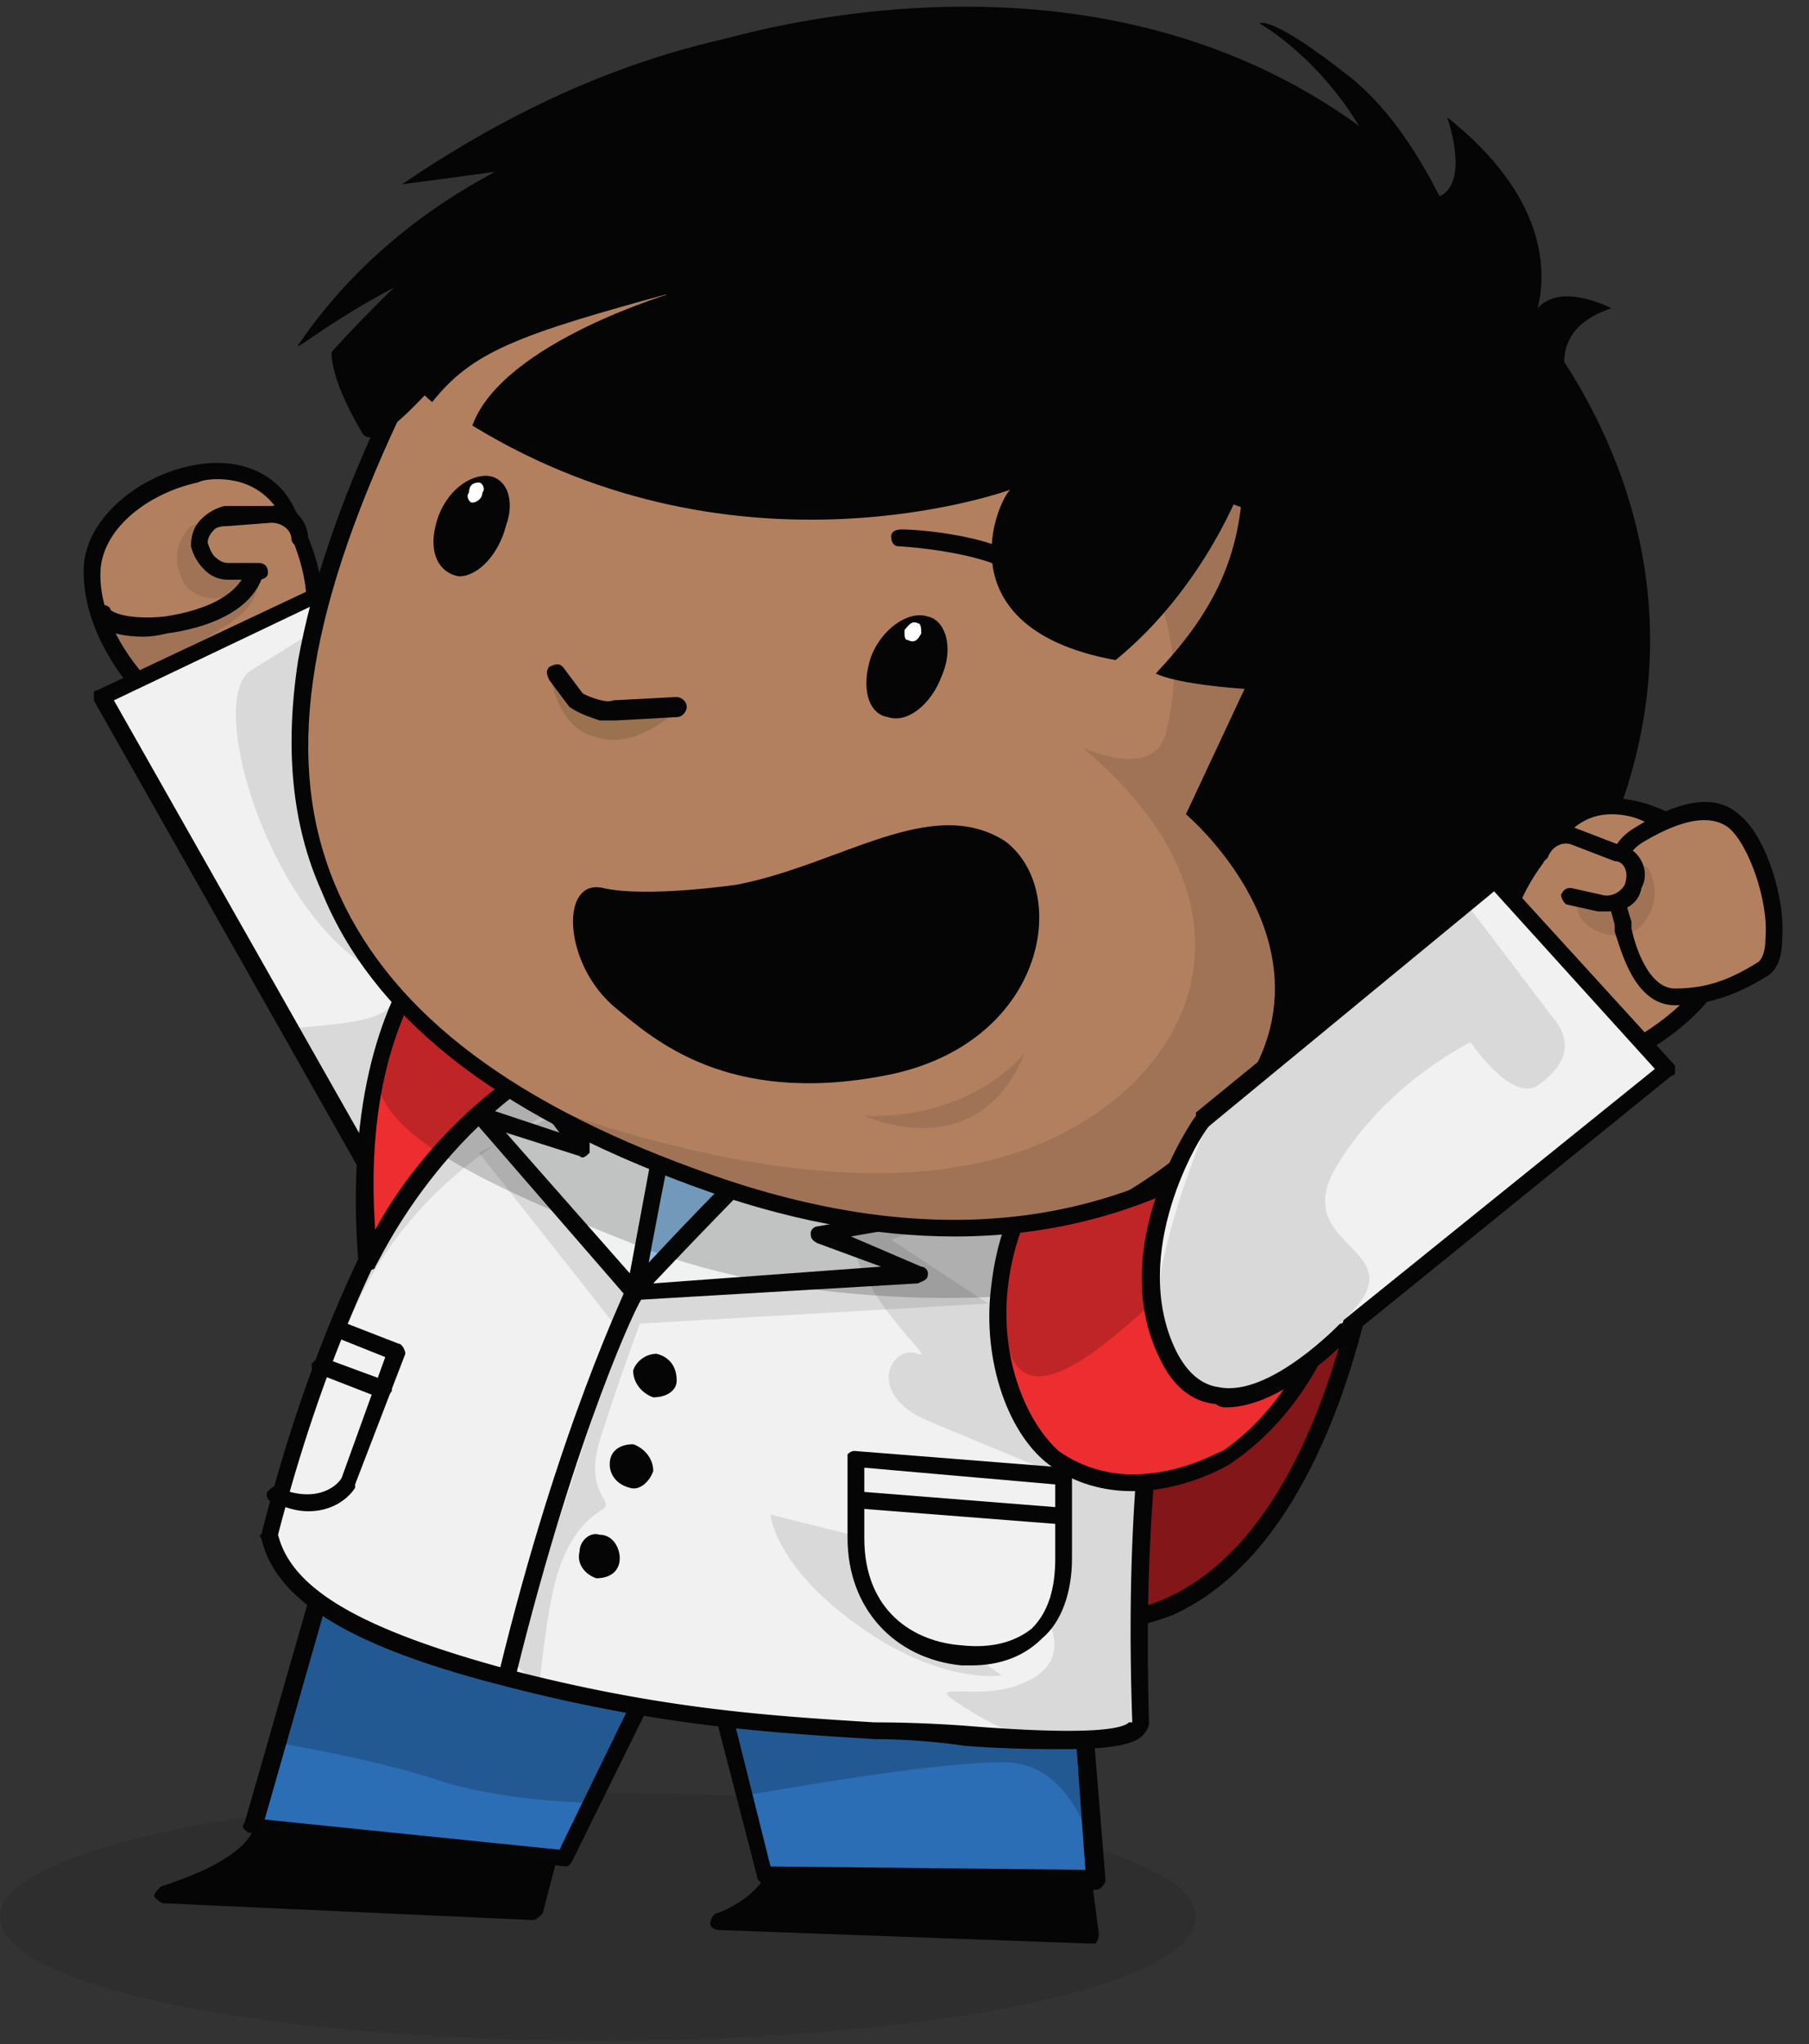 <svg xmlns="http://www.w3.org/2000/svg" width="54" height="61" fill="none" viewBox="0 0 54 61">
  <rect x="0" y="0" width="54" height="61" fill="#333333" stroke="none"/>
  <g class="6-12-ilus">
    <g class="&lt;Group&gt;">
      <path fill="#1C1C1A" d="M0 57.2c0 2.1 8 3.7 17.9 3.7 9.8 0 17.8-1.6 17.8-3.7 0-2-8-3.7-17.8-3.7C8 53.5 0 55.2 0 57.2Z" class="&lt;Path&gt;" opacity=".2"/>
      <g class="&lt;Group&gt;">
        <g class="&lt;Group&gt;">
          <path fill="#831618" d="M27.6 28.9s14.1 4 13.1 9.2c-1 5.3-4.4 14.5-14.4 8.4-9.9-6.1 1.3-17.6 1.3-17.6Z" class="&lt;Path&gt;"/>
          <path fill="#050505" fill-rule="evenodd" d="M32.3 48.7c-1.867 0-3.9-.667-6.1-2-2.5-1.5-3.9-3.5-4.2-5.9-.3-3 1.1-6.1 2.5-8.2 1.4-2.3 2.9-3.9 2.9-3.9.067-.066.167-.066.3 0 .5.1 14.3 4.1 13.3 9.5-.5 2.4-2 8.2-6 10-.867.333-1.767.5-2.7.5Zm-4.6-19.5c-.8.9-5.8 6.5-5.2 11.6.333 2.2 1.667 4.033 4 5.5 3.2 1.9 6 2.4 8.3 1.4 3.8-1.7 5.2-7.3 5.7-9.6.8-4.7-11.3-8.5-12.8-8.9Z" class="&lt;Compound Path&gt;" clip-rule="evenodd"/>
        </g>
        <g class="&lt;Group&gt;">
          <g class="&lt;Group&gt;">
            <path fill="#050505" d="M23.1 55.1s.6 1.3-1.6 2.2l11 .5-.3-2.4-9.1-.3Z" class="&lt;Path&gt;"/>
            <path fill="#050505" fill-rule="evenodd" d="m32.5 58-11-.4c-.2 0-.3-.1-.3-.2s.1-.3.2-.3c.8-.3 1.3-.8 1.5-1.2.1-.4 0-.7 0-.7v-.3c.067-.066.167-.1.3-.1l9 .4c.2 0 .3.1.3.2l.3 2.3c0 .133-.033.233-.1.3h-.2Zm-10.1-.9 9.8.4-.2-1.8-8.5-.3c0 .1 0 .4-.1.7-.2.4-.533.733-1 1Z" class="&lt;Compound Path&gt;" clip-rule="evenodd"/>
          </g>
          <g class="&lt;Group&gt;">
            <g class="&lt;Group&gt;">
              <g class="&lt;Group&gt;">
                <path fill="#2B6EB6" d="m32 47.5.7 8.6-9.9-.1-2-8.2" class="&lt;Path&gt;"/>
                <path fill="#050505" d="m32.7 56.4-9.9-.2c-.1 0-.2-.1-.2-.2l-2.1-8.1c0-.2.1-.3.2-.4.2 0 .3.1.3.2l2 8 9.4.1-.6-8.3c0-.1.1-.3.2-.3s.3.1.3.3l.7 8.6c0 .067-.033.133-.1.2s-.133.1-.2.1Z" class="&lt;Path&gt;"/>
              </g>
            </g>
          </g>
          <path fill="#050505" d="M32.6 55.2s-.5-2.4-2.4-2.6c-2-.1-7.4.9-8.1 1l-.3-2.4L32.3 50s0 3.5.3 5.2Z" class="&lt;Path&gt;" opacity=".2" style="mix-blend-mode:multiply"/>
        </g>
        <g class="&lt;Group&gt;">
          <g class="&lt;Group&gt;">
            <g class="&lt;Group&gt;">
              <path fill="#050505" d="M7.9 54.4s.2 1.1-3 2.2l11 .4.7-2.3-8.7-.3Z" class="&lt;Path&gt;"/>
              <path fill="#050505" fill-rule="evenodd" d="m15.9 57.3-11-.5c-.1 0-.2-.1-.3-.2 0-.1.1-.2.2-.3 2.8-.9 2.8-1.8 2.8-1.9 0-.066.033-.133.1-.2s.133-.1.2-.1l8.7.4c.067 0 .133.033.2.1s.067.133 0 .2l-.6 2.3c-.1.1-.2.2-.3.2Zm-9.8-.9 9.6.4.6-1.9-8.2-.3c-.1.4-.5 1.1-2 1.8Z" class="&lt;Compound Path&gt;" clip-rule="evenodd"/>
            </g>
          </g>
          <g class="&lt;Group&gt;">
            <g class="&lt;Group&gt;">
              <path fill="#2B6EB6" d="m9.9 46.5-2.4 8 9.4.9 3.8-7.9" class="&lt;Path&gt;"/>
              <path fill="#050505" d="m16.9 55.7-9.4-1c-.067 0-.133-.033-.2-.1s-.067-.133 0-.2l2.3-8c.1-.1.2-.2.4-.1.1 0 .2.1.1.3l-2.2 7.7 8.8.9 3.8-7.8c.1-.1.2-.2.4-.1.1 0 .1.2.1.3l-3.9 7.9c-.067.133-.133.2-.2.2Z" class="&lt;Path&gt;"/>
            </g>
          </g>
          <path fill="#050505" d="M17.7 53.8s-2.3 0-4.4-.6c-2-.7-5.1-1.2-5.1-1.2l1.1-3.8L19.4 50l-1.7 3.8Z" class="&lt;Path&gt;" opacity=".2" style="mix-blend-mode:multiply"/>
        </g>
        <g class="&lt;Group&gt;">
          <g class="&lt;Group&gt;">
            <g class="&lt;Group&gt;">
              <path fill="#B3805F" d="M5 21.2S2.6 19.3 2.7 17c.2-2.4 4.6-4.3 5.9-1.7 1.1 2.2.9 3.8.3 4.2-.6.4-3.9 1.7-3.9 1.7Z" class="&lt;Path&gt;"/>
              <path fill="#050505" fill-rule="evenodd" d="M5 21.5c-.067 0-.133-.033-.2-.1-.1 0-2.4-2-2.3-4.5.1-1.5 1.7-2.7 3.2-3 1.4-.3 2.6.2 3.1 1.3 1.2 2.2 1 4 .2 4.5-.6.4-3.8 1.7-3.9 1.8H5Zm1.5-7.2c-.267 0-.467.034-.6.1-1.4.3-2.8 1.3-2.9 2.6-.1 1.9 1.6 3.5 2 3.9 1-.4 3.3-1.3 3.7-1.6.5-.4.8-1.8-.3-3.9-.5-.9-1.3-1.1-1.9-1.1Z" class="&lt;Compound Path&gt;" clip-rule="evenodd"/>
            </g>
            <g class="&lt;Group&gt;">
              <path fill="#050505" fill-rule="evenodd" d="M4.3 19c-.8 0-1.4-.2-1.5-.6 0-.1 0-.3.2-.3.1-.1.3 0 .3.1.1.1.6.3 1.6.2.7-.1 2.7-.5 2.5-2 0-.2.1-.3.2-.3.2 0 .3.1.3.2.3 2-2.1 2.5-2.9 2.6-.267.067-.5.1-.7.1Z" class="&lt;Compound Path&gt;" clip-rule="evenodd"/>
            </g>
            <g class="&lt;Group&gt;">
              <path fill="#B3805F" d="M9 16.1c0-.5-.4-.8-.9-.8l-1.3.1c-.5 0-.8.4-.8.8 0 .5.4.8.8.8l.9.1" class="&lt;Path&gt;"/>
              <path fill="#050505" d="M7.7 17.3h-.9a.96.96 0 0 1-.7-.3c-.2-.2-.333-.433-.4-.7 0-.333.1-.6.3-.8.2-.2.433-.333.7-.4h1.4c.6-.1 1.1.4 1.1 1 0 .1-.1.2-.2.2-.1.1-.3-.1-.3-.2 0-.3-.3-.5-.6-.5l-1.3.1c-.2 0-.333.034-.4.1-.133.133-.2.267-.2.4.067.2.133.334.2.4.133.133.267.2.4.2h.9c.2 0 .3.1.3.3 0 .1-.1.2-.3.2Z" class="&lt;Path&gt;"/>
            </g>
            <path fill="#050505" d="M7.5 17.1s-1.6.1-1.5-.8c.1-.9-.3-.6-.3-.6s-.7.6-.3 1.5c.3 1 2.1.8 2.1-.1Z" class="&lt;Path&gt;" opacity=".1" style="mix-blend-mode:multiply"/>
            <path fill="#050505" d="M7.7 17.2s.2.8-1 1.5c-1.2.8-1.7 1-1.6 1.3.2.3.5.8.2 1-.2.2-1.2-.2-1.6-1-.3-.7-.5-1.5-.5-1.5s1.9.6 2.7.2c.8-.5 1.8-1.5 1.8-1.5Z" class="&lt;Path&gt;" opacity=".1" style="mix-blend-mode:multiply"/>
          </g>
          <g class="&lt;Group&gt;">
            <g class="&lt;Group&gt;">
              <path fill="#F1F1F1" d="M16.9 37.3c3.4-2 1.5-4.7 1.5-4.7L10 17.5l-6.9 3.3 9 15.9s1.3 2.7 4.8.6Z" class="&lt;Path&gt;"/>
              <path fill="#050505" fill-rule="evenodd" d="M14.5 38.4c-.333 0-.633-.033-.9-.1-1.2-.4-1.7-1.4-1.8-1.5l-9-15.9v-.2c0-.066.033-.1.1-.1l7-3.3c.1-.1.3-.1.3.1l8.5 15c0 .1.7 1.2.4 2.6-.2.933-.867 1.767-2 2.5-.933.6-1.8.9-2.6.9ZM3.4 20.9l8.9 15.7s.4.9 1.5 1.2c.867.2 1.867-.033 3-.7 1-.667 1.6-1.4 1.8-2.2.3-1.2-.4-2.2-.4-2.2L9.9 17.8l-6.5 3.1Z" class="&lt;Compound Path&gt;" clip-rule="evenodd"/>
            </g>
          </g>
          <path fill="#050505" d="M10.6 28.6c-2.8-2.1-4.4-7.8-3.1-8.6.8-.5 2.1-1.3 2.9-1.8l8 14.4s1.9 2.7-1.5 4.7c-3.5 2.1-4.8-.6-4.8-.6l-3.5-6c2.2-.2 4.5-.3 2-2.1Z" class="&lt;Path&gt;" opacity=".1" style="mix-blend-mode:multiply"/>
        </g>
        <g class="&lt;Group&gt;">
          <g class="&lt;Group&gt;">
            <path fill="#F1F1F1" d="M22 35.4s-3-3.5-4.2-3.9c-1.1-.4-2-1-3 .1-1.3 1.4-4.6 5.7-6.8 14.2.4 1.9 2.7 3.1 7.1 4.2 5.8 1.6 9.5 1.5 13.7 1.8 4.1.3 5.2.1 5.2-.4-.4-13.3 2.7-17.4 2.7-17.4l-7.5-.3-7.2 1.7Z" class="&lt;Path&gt;"/>
            <path fill="#050505" fill-rule="evenodd" d="M31.8 52.2c-.7 0-1.7 0-3-.1a19.14 19.14 0 0 0-2.7-.2c-3.2-.2-6.5-.4-11.1-1.6-4.7-1.2-6.8-2.6-7.2-4.4-.067-.067-.067-.1 0-.1 2.2-8.7 5.5-12.9 6.8-14.3.9-1.1 1.9-.8 2.8-.4.133.067.3.133.5.2 1.1.4 3.6 3.1 4.2 3.8l7-1.6h.1l7.5.2c.133 0 .2.067.2.2.067.067.067.133 0 .2 0 .1-3 4.3-2.6 17.3 0 .133-.067.267-.2.4-.2.2-.7.4-2.3.4ZM8.3 45.8c.4 1.6 2.4 2.8 6.8 4 4.6 1.2 7.8 1.4 11 1.6.867 0 1.767.033 2.7.1 3.7.3 4.7.1 4.9-.1h.1c-.4-11.2 1.7-15.9 2.4-17.2l-7-.2-7.1 1.6c-.067.067-.133.067-.2 0-.9-1-3.3-3.5-4.2-3.8a3.894 3.894 0 0 0-.5-.2c-.9-.4-1.5-.6-2.3.2-1.2 1.4-4.4 5.5-6.6 14Z" class="&lt;Compound Path&gt;" clip-rule="evenodd"/>
          </g>
          <g class="&lt;Group&gt;">
            <g class="&lt;Group&gt;">
              <path fill="#050505" fill-rule="evenodd" d="M29 49.7h-.3c-2-.2-3.4-1.7-3.4-3.8v-2.5c.067-.066.133-.1.2-.1l6.3.5c.1.1.2.2.2.3v2.4c0 1-.3 1.9-.9 2.4-.5.5-1.2.8-2.1.8Zm-3.2-5.9v2.1c0 2.2 1.5 3.1 2.9 3.2.9.1 1.6-.1 2.1-.5.5-.5.7-1.2.7-2.1v-2.2l-5.7-.5Z" class="&lt;Compound Path&gt;" clip-rule="evenodd"/>
            </g>
            <g class="&lt;Group&gt;">
              <path fill="#ED3937" d="m25.4 44.7 6.4.6Z" class="&lt;Path&gt;"/>
              <path fill="#050505" d="m31.8 45.5-6.4-.5.1-.5 6.3.5v.5Z" class="&lt;Path&gt;"/>
            </g>
          </g>
          <path fill="#050505" d="M29.9 50s-1.8.3-4.3-1.5-2.6-3.3-2.6-3.3l2.4.6s.5 3.7 3.8 3.7l.7.5Z" class="&lt;Path&gt;" opacity=".1" style="mix-blend-mode:multiply"/>
          <path fill="#8DBEE6" d="M29.6 33.5s-6.4 1.6-10.4 4.5c0 0-1.6-4.1.1-8.3l10.3 3.8Z" class="&lt;Path&gt;"/>
          <g class="&lt;Group&gt;">
            <path fill="#050505" d="M9.2 45.1c-.333 0-.7-.1-1.1-.3-.1 0-.2-.2-.1-.3.1-.1.2-.2.3-.1 1.2.5 1.8-.1 1.9-.3l1.3-3.6-1.5-.6c-.2 0-.2-.2-.2-.3.1-.1.2-.2.3-.2l1.8.7c.1 0 .2.2.2.3l-1.5 3.9v.1s-.4.7-1.4.7Z" class="&lt;Path&gt;"/>
          </g>
          <g class="&lt;Group&gt;">
            <path fill="#050505" d="M11.4 41.7h-.1L9.5 41c-.2 0-.2-.2-.2-.3.1-.1.2-.2.3-.2l1.9.7c.1 0 .2.2.2.3-.067.133-.167.2-.3.2Z" class="&lt;Path&gt;"/>
          </g>
          <path fill="#050505" d="m28.3 32.3 6.2 1.8-7.9 2.9 2.9 1.9-10.4.6s-.7 1.9-1.2 3.5c-.5 1.7.6 1.8 0 2.1-.6.4-1 1-1.3 2-.3 1.1-.5 3.2-.5 3.2l-.8-.7s1.6-6.1 3.1-10l-4.1-5.2 2-1-.8-2.8 3.9.3-.5 8 9.4-6.6Z" class="&lt;Path&gt;" opacity=".1" style="mix-blend-mode:multiply"/>
          <g class="&lt;Group&gt;">
            <g class="&lt;Group&gt;">
              <path fill="#050505" d="M20.2 41.2c0 .3-.3.5-.7.5-.3-.1-.6-.4-.6-.8.1-.3.4-.5.7-.5.4.1.6.4.6.8Z" class="&lt;Path&gt;"/>
            </g>
            <g class="&lt;Group&gt;">
              <path fill="#050505" d="M19.5 43.9c-.1.3-.4.6-.7.5-.4-.1-.6-.4-.6-.7 0-.4.3-.6.7-.6.3.1.6.4.6.8Z" class="&lt;Path&gt;"/>
            </g>
            <g class="&lt;Group&gt;">
              <path fill="#050505" d="M18.5 46.5c0 .4-.3.6-.7.6-.3-.1-.6-.4-.5-.8 0-.3.3-.6.6-.5.4 0 .6.4.6.7Z" class="&lt;Path&gt;"/>
            </g>
            <g class="&lt;Group&gt;">
              <path fill="#FEFEFE" d="M18.9 38.6s-1.9 3.9-3.7 11.3Z" class="&lt;Path&gt;"/>
              <path fill="#050505" d="M15.2 50.2h-.1c-.1-.1-.2-.2-.2-.3 1.8-7.4 3.8-11.4 3.8-11.5.1-.1.2-.1.3-.1.2.1.2.2.2.4-.1 0-2 4-3.8 11.3 0 .1-.1.2-.2.2Z" class="&lt;Path&gt;"/>
            </g>
            <g class="&lt;Group&gt;">
              <path fill="#F0F1F1" d="M20.4 31s-.7 3.5-1.5 7.6l-4.6-5.3 3.1 1-3.2-4.3 6.2 1Z" class="&lt;Path&gt;"/>
              <path fill="#050505" fill-rule="evenodd" d="M18.9 38.8c-.067 0-.133-.033-.2-.1l-4.6-5.3c-.1 0-.1-.2 0-.3 0-.1.1-.1.2-.1l2.4.8-2.8-3.7v-.3c.067-.067.167-.1.3-.1l6.3 1c.067.067.1.134.1.2.067 0 .1.033.1.1 0 .1-.8 3.6-1.5 7.6-.067.133-.133.2-.2.2h-.1Zm-3.8-5 3.7 4.2c.6-3.2 1.1-6 1.3-6.8l-5.4-.9 2.9 3.8v.3c-.1.1-.2.2-.3.1l-2.2-.7Z" class="&lt;Compound Path&gt;" clip-rule="evenodd"/>
            </g>
            <g class="&lt;Group&gt;">
              <path fill="#F0F1F1" d="M25.7 31.8s-2.4 2.1-6.8 6.8l8.5-.6-3-1.2 7.3-1.2-6-3.8Z" class="&lt;Path&gt;"/>
              <path fill="#050505" fill-rule="evenodd" d="M18.9 38.8c-.067 0-.133-.033-.2-.1-.067-.133-.067-.233 0-.3 4.3-4.7 6.8-6.7 6.8-6.8.1 0 .2-.1.3 0l6 3.7c.067.067.1.167.1.3 0 .133-.067.2-.2.2l-6.3 1.1 2.1.9c.1 0 .2.1.2.2 0 .2-.1.2-.3.3l-8.5.5Zm6.8-6.7c-.6.5-2.7 2.5-6.2 6.2l6.8-.5-1.9-.7c-.2-.1-.2-.2-.2-.3 0-.1.1-.2.2-.2l6.6-1.2-5.3-3.3Z" class="&lt;Compound Path&gt;" clip-rule="evenodd"/>
            </g>
          </g>
          <path fill="#050505" d="M34 51.7s-2.5.9-4.8-.5c-2.2-1.3 0-.3 1.4-1 1.4-.6.7-1.8.7-1.8s.7-1.6.5-4.3c0 0-2.2-.9-4.1-1.7-1.9-.8-1.1-2.3-.3-2 .8.3-3.2-2.6-1.8-5.6 1.4-3 5.2-1.1 5.2-1.1l3.8 7.7-.6 10.3ZM18.2 32.5s-5.6 1.5-7.8 7c0 0 .7-4.1 2.1-5.9 1.3-1.9 2.9-3.4 2.9-3.4l2.8 2.3Z" class="&lt;Path&gt;" opacity=".1" style="mix-blend-mode:multiply"/>
        </g>
        <g class="&lt;Group&gt;">
          <path fill="#ED2D2F" d="M40.3 37.4s-.6 4-3.7 6.1c0 0-2.8 1.8-5.1 0s-3.4-8.5 3.7-11.9c7-3.4 7.4 3 5.1 5.8Z" class="&lt;Path&gt;"/>
          <path fill="#050505" fill-rule="evenodd" d="M33.8 44.5c-.8 0-1.7-.2-2.5-.8-1.3-1-2-3.3-1.7-5.4.2-1.7 1.1-4.9 5.4-6.9 3.8-1.8 5.5-.7 6.1.1 1.3 1.6.7 4.4-.6 6-.1.6-.8 4.2-3.8 6.2 0 0-1.3.8-2.9.8Zm4.8-13.6c-.933 0-2.033.3-3.3.9-4.1 2-5 4.9-5.2 6.5-.3 2.3.6 4.2 1.5 5 .7.5 1.5.7 2.2.7 1.5 0 2.6-.7 2.7-.7 2.9-2 3.5-5.9 3.5-6l.1-.1c1.2-1.4 1.7-4 .6-5.4-.467-.6-1.167-.9-2.1-.9Z" class="&lt;Compound Path&gt;" clip-rule="evenodd"/>
        </g>
        <g class="&lt;Group&gt;">
          <path fill="#ED2D2F" d="M15.4 26.3s-5.3 1.9-4.4 11.4c0 0 2.2-5.1 7.5-7l-3.1-4.4Z" class="&lt;Path&gt;"/>
          <path fill="#050505" fill-rule="evenodd" d="M11 37.9c-.2 0-.2-.1-.3-.2-.4-5 .8-7.9 1.9-9.4 1.3-1.7 2.6-2.2 2.7-2.3.1 0 .2 0 .3.1l3.1 4.4c.067.067.067.167 0 .3 0 .067-.033.1-.1.1-5.1 1.8-7.3 6.8-7.4 6.9 0 .067-.067.1-.2.1Zm4.3-11.3c-.4.2-1.4.8-2.3 2-1 1.4-2.1 3.9-1.8 8.1.8-1.5 3-4.6 6.9-6.1l-2.8-4Z" class="&lt;Compound Path&gt;" clip-rule="evenodd"/>
        </g>
        <g class="&lt;Group&gt;">
          <path fill="#050505" d="M39.1 30s1.5 1.4 1.3 5.5c0 0-2.2-.2-4.6 2.1-2.4 2.2-4.8 4.6-5.6 2.9-.7-1.6-.6-1.8-.6-1.8s-5.7.4-10.5-1.5-8.2-3.5-7.8-5.4c.3-1.9 1.8-4.7 1.8-4.7l26 2.9Z" class="&lt;Path&gt;" opacity=".2" style="mix-blend-mode:multiply"/>
          <g class="&lt;Group&gt;">
            <g class="&lt;Group&gt;">
              <path fill="#B3805F" d="M44.8 24.3c-4.1 8.9-11.5 15.4-24.1 10.8-14.2-5.2-13.1-13.9-9-22.7C15.8 3.5 26.3-.3 35.2 3.8c9 4.1 13.7 11.7 9.6 20.5Z" class="&lt;Path&gt;"/>
              <path fill="#050505" fill-rule="evenodd" d="M28.5 36.9c-2.467 0-5.067-.5-7.8-1.5-6-2.2-9.6-5.1-11.1-8.8-.9-2-1.1-4.3-.7-6.9.4-2.2 1.2-4.6 2.5-7.4 2-4.4 5.6-7.7 10.1-9.3 4.6-1.6 9.5-1.4 13.8.6 4.7 2.1 8 5.1 9.8 8.6 1.9 3.7 1.9 8-.1 12.2-2.3 5-5.3 8.6-8.9 10.6-2.333 1.267-4.867 1.9-7.6 1.9Zm-.7-34.5c-6.7 0-13 3.8-15.9 10.1-2.8 6-3.4 10.3-1.9 13.9 1.5 3.6 5 6.4 10.8 8.5 13.3 4.9 20.3-3.1 23.8-10.7 1.9-4.1 1.9-8.2.1-11.8-1.8-3.4-5.1-6.3-9.6-8.3-2.4-1.1-4.9-1.7-7.3-1.7Z" class="&lt;Compound Path&gt;" clip-rule="evenodd"/>
            </g>
          </g>
          <path fill="#050505" d="m42.8 8.5-2.4-.1s-10.5.8-7.7 5.6c2.9 4.7 2.4 6.5 2.1 7.9-.4 1.4-2.5.4-2.5.4 6.6 5.5 2.5 11.5-3.6 12.5-4.5.8-9.9-.9-11.9-1.6 1.067.6 2.267 1.2 3.6 1.8 12.2 5.3 20.5-2.3 24.6-11.1 2.8-5.9 1.6-11.3-2.2-15.4Z" class="&lt;Path&gt;" opacity=".1" style="mix-blend-mode:multiply"/>
          <g class="&lt;Group&gt;">
            <path fill="#050505" d="M44.3 27.3s3.2-.3-.4 4c-1.8 2.2-6 4-6 4l6.4-8Z" class="&lt;Path&gt;"/>
          </g>
          <g class="&lt;Group&gt;">
            <path fill="#050505" d="M19.1 3.5s-6.4 1.2-10.2 6.8c-.2.3 2-1.6 5.1-2.7" class="&lt;Path&gt;"/>
          </g>
          <g class="&lt;Group&gt;">
            <path fill="#050505" d="M44.7 8.3s8.2 7.7 2.6 18.2c0 0 1.1-7.6-2.6-18.2Z" class="&lt;Path&gt;"/>
          </g>
          <g class="&lt;Group&gt;">
            <path fill="#050505" d="M38.3 15.6c-.3-.3-2.6 10.3 1.7 12.9 2.7-3.1 2-7.5 2-7.5.7 3.8-.4 7-1.2 7.9.8.5 2.9 1.6 4.4 1.8 0 0 10.9-18.3-10-28 0 0-12-6.8-25.3 7.8 0 0-.1.7.9 2.4.7 1.3 5.4-6.1 6.4-5.1" class="&lt;Path&gt;"/>
          </g>
          <g class="&lt;Group&gt;">
            <path fill="#050505" d="M32.9 1.8c-2-.7-10.2-3.6-20.9 3.7 0 0 23-3 20.9-3.7Z" class="&lt;Path&gt;"/>
          </g>
          <g class="&lt;Group&gt;">
            <path fill="#050505" d="M20.2 1.6s17.9-6.7 26.3 9.2c8.3 15.8-26.3-9.2-26.3-9.2Z" class="&lt;Path&gt;"/>
          </g>
          <g class="&lt;Group&gt;">
            <path fill="#050505" d="M45.7 29.4s-1.4 3.5-4.4 5.4c-3 1.9-3.6 1.8-3.6 1.8s1.7-1 3.8-5.4" class="&lt;Path&gt;"/>
          </g>
          <g class="&lt;Group&gt;">
            <path fill="#050505" d="M34.2 2.8S25-.9 11.5 9.5c0 0-.2 0 .4 1 .4.8.3.9 1 1.5 1.2-1.5 2.5-2 7.3-3.3 0 0-5.2 1.5-6.1 4 8 4.9 16.1 1.9 16.1 1.9-.2-.1-2.4 4.1 3.1 5.1 2.7-2.2 3.8-5.3 3.8-5.3-.1 2.4-1 4-2.6 5.7.6.3 2.5.5 3.8.5 0 0 12-12.6-4.1-17.8Z" class="&lt;Path&gt;"/>
          </g>
          <g class="&lt;Group&gt;">
            <path fill="#050505" d="m39.8 14.9-4.4 9.4s7.5 6.3-2.7 11.8l9.9-2.9s7.6-7.7 4.6-17.3c-3-9.6-5.4-4.6-5.4-4.6l-2 3.6Z" class="&lt;Path&gt;"/>
          </g>
          <g class="&lt;Group&gt;">
            <g class="&lt;Group&gt;">
              <path fill="#050505" d="M44 8.3s-1.3-4.1-3.7-6C37.9.4 37.6.7 37.6.7s3.6 2 4.3 6.8" class="&lt;Path&gt;"/>
            </g>
            <g class="&lt;Group&gt;">
              <path fill="#050505" d="M47.1 12.1s-1.4-2.1 1-2.9c0 0-1.5-.8-2.2 0 .3-1.2.2-3.4-2.7-5.7 0 0 1 2.8-1 2.4" class="&lt;Path&gt;"/>
            </g>
          </g>
          <g class="&lt;Group&gt;">
            <path fill="#050505" d="M30.4 17.3c-.067 0-.133-.033-.2-.1-.1-.4-1.8-.8-3.4-.9-.1 0-.2-.1-.2-.3 0-.1.1-.2.3-.2.8 0 3.5.3 3.8 1.2.1.1 0 .3-.1.3h-.2Z" class="&lt;Path&gt;"/>
          </g>
          <g class="&lt;Group&gt;">
            <g class="&lt;Group&gt;">
              <path fill="#050505" d="M28.1 20.2c-.3.8-1 1.4-1.6 1.2-.6-.1-.8-.9-.5-1.8.3-.8 1.1-1.4 1.7-1.2.5.1.8.9.4 1.8Z" class="&lt;Path&gt;"/>
            </g>
            <g class="&lt;Group&gt;">
              <path fill="#FEFEFE" d="M27.5 18.9c-.1.2-.2.3-.4.2-.1 0-.1-.1-.1-.3.1-.1.2-.3.4-.2.1 0 .1.2.1.3Z" class="&lt;Path&gt;"/>
            </g>
          </g>
          <g class="&lt;Group&gt;">
            <g class="&lt;Group&gt;">
              <path fill="#050505" d="M15.1 15.7c-.2.8-.8 1.5-1.4 1.5-.6-.1-.9-.7-.7-1.5.2-.9.9-1.5 1.5-1.5s.9.7.6 1.5Z" class="&lt;Path&gt;"/>
            </g>
            <g class="&lt;Group&gt;">
              <path fill="#FEFEFE" d="M14.4 14.7c0 .2-.2.3-.3.3-.1 0-.2-.2-.1-.3 0-.2.1-.3.3-.3.1 0 .2.2.1.3Z" class="&lt;Path&gt;"/>
            </g>
          </g>
          <g class="&lt;Group&gt;">
            <g class="&lt;Group&gt;">
              <path fill="#9A724F" d="M20.2 21.2s-1.2 1.2-2.4.8c-1.3-.3-1.4-2.1-1.4-2.1s1.1 1.2 1.7 1.4c.6.1 2.1-.1 2.1-.1Z" class="&lt;Path&gt;"/>
            </g>
            <g class="&lt;Group&gt;">
              <path fill="#050505" d="M17.9 21.5c-.3-.1-.6-.2-.9-.4l-.6-.8c-.1-.2-.1-.3 0-.4.2-.1.3-.1.4 0l.6.8c.2.1.7.3.9.2l1.9-.1c.1 0 .3.1.3.3 0 .1-.1.3-.3.3l-1.8.1h-.5Z" class="&lt;Path&gt;"/>
            </g>
          </g>
          <path fill="#050505" d="M22 26.4s-2.7.4-4 .1c-1.3-.3-1.2 2.3.4 3.6 1.1.9 3.3 2.9 8 2 4.8-.9 5.6-5.5 3.6-7-2.2-1.4-4.9.7-8 1.3Z" class="&lt;Path&gt;"/>
          <path fill="#050505" d="M30.6 31.4s-1.5 2-4.8 1.9c0 0 3.4 1.6 4.8-1.9Z" class="&lt;Path&gt;" opacity=".1" style="mix-blend-mode:multiply"/>
        </g>
        <g class="&lt;Group&gt;">
          <g class="&lt;Group&gt;">
            <g class="&lt;Group&gt;">
              <path fill="#B3805F" d="M48.4 31.5s2.8-1.2 3.3-3.5-3.3-5.3-5.2-3.2c-1.7 1.9-1.9 3.4-1.4 4 .5.6 3.3 2.7 3.3 2.7Z" class="&lt;Path&gt;"/>
              <path fill="#050505" fill-rule="evenodd" d="M48.4 31.8c-.067 0-.133-.033-.2-.1-.1-.1-2.8-2.2-3.3-2.8-.6-.7-.3-2.4 1.4-4.3.8-.9 2.1-1 3.4-.4 1.3.7 2.6 2.4 2.2 3.9-.5 2.3-3.3 3.6-3.4 3.6l-.1.1Zm-.3-7.5c-.5 0-1 .2-1.4.7-1.6 1.7-1.8 3.2-1.4 3.6.4.4 2.3 2 3.1 2.6.6-.3 2.6-1.4 3-3.3.3-1.2-.8-2.6-2-3.2-.3-.2-.7-.4-1.3-.4Z" class="&lt;Compound Path&gt;" clip-rule="evenodd"/>
            </g>
            <g class="&lt;Group&gt;">
              <path fill="#B3805F" d="M48.9 24.9c-1.2.7-.5 2.3-.4 2.9.1.6.5 2 1.5 2 1-.1 1.8-.4 2.6-.9.9-.6.1-3.7-.8-4.4-.9-.7-2.3.1-2.9.4Z" class="&lt;Path&gt;"/>
              <path fill="#050505" fill-rule="evenodd" d="M50 30c-1.2 0-1.6-1.6-1.8-2.2v-.2c-.2-.7-.6-2.2.6-2.9 1.4-.866 2.433-1 3.1-.4.8.6 1.4 2.5 1.3 3.7 0 .533-.133.9-.4 1.1-.8.5-1.7.9-2.8.9Zm-1.3-2.5v.2c.1.5.5 1.8 1.3 1.8 1 0 1.7-.3 2.5-.8.133-.133.2-.367.2-.7.1-1.1-.5-2.8-1.1-3.3-.533-.4-1.367-.267-2.5.4-.9.5-.7 1.5-.4 2.4Z" class="&lt;Compound Path&gt;" clip-rule="evenodd"/>
            </g>
            <g class="&lt;Group&gt;">
              <path fill="#B3805F" d="M45.9 25.5c.2-.4.6-.7 1.1-.5l1.3.4c.4.2.6.6.5 1-.2.5-.6.7-1.1.5l-.8-.2" class="&lt;Path&gt;"/>
              <path fill="#050505" d="M48 27.2h-.3l-.9-.2c-.1 0-.2-.2-.2-.3.1-.2.2-.2.3-.2l.9.2c.3.1.6-.1.7-.3.066-.2.066-.367 0-.5-.067-.133-.167-.2-.3-.2l-1.3-.5c-.3-.1-.6.1-.7.4-.1.1-.2.2-.3.1-.2 0-.3-.2-.2-.3.2-.6.8-.9 1.3-.7l1.3.5c.333.067.567.233.7.5a.85.85 0 0 1 0 .8c-.1.5-.5.7-1 .7Z" class="&lt;Path&gt;"/>
            </g>
            <path fill="#050505" d="M47.1 26.8s1.5.6 1.6-.3c.2-.9.5-.6.5-.6s.5.8-.1 1.6c-.6.9-2.3.2-2-.7Z" class="&lt;Path&gt;" opacity=".1" style="mix-blend-mode:multiply"/>
          </g>
          <g class="&lt;Group&gt;">
            <g class="&lt;Group&gt;">
              <path fill="#F1F1F1" d="M34.9 40.4c-1.6-3.2 1-7 1-7l8.7-7.1 5.2 5.6-9.6 7.7s-3.8 4.1-5.3.8Z" class="&lt;Path&gt;"/>
              <path fill="#050505" fill-rule="evenodd" d="M36.6 42c-.133 0-.233-.033-.3-.1-.733-.066-1.3-.533-1.7-1.4-1.6-3.3 1-7.1 1.1-7.2v-.1l8.7-7.1c.1-.1.3-.1.4 0l5.2 5.7v.2c0 .067-.033.1-.1.1l-9.5 7.7c-.2.2-2.1 2.2-3.8 2.2Zm-1.5-1.7c.333.667.767 1.034 1.3 1.1 1.5.3 3.6-1.9 3.6-1.9.067 0 .1-.033.1-.1l9.3-7.5-4.8-5.3-8.5 7c-.3.3-2.4 3.8-1 6.7Z" class="&lt;Compound Path&gt;" clip-rule="evenodd"/>
            </g>
          </g>
          <path fill="#050505" d="M46.3 30.3 43.8 27l-7.7 6.4s-2.4 5.5-1.3 7.3c1.1 1.7 3.2.8 5.4-1.4 2.2-2.1-1.8-2-.3-4.5s4-3.7 4-3.7 1.2 1.8 2 1.3c.7-.5 1.2-1.2.4-2.1Z" class="&lt;Path&gt;" opacity=".1" style="mix-blend-mode:multiply"/>
        </g>
      </g>
    </g>
  </g>
</svg>
